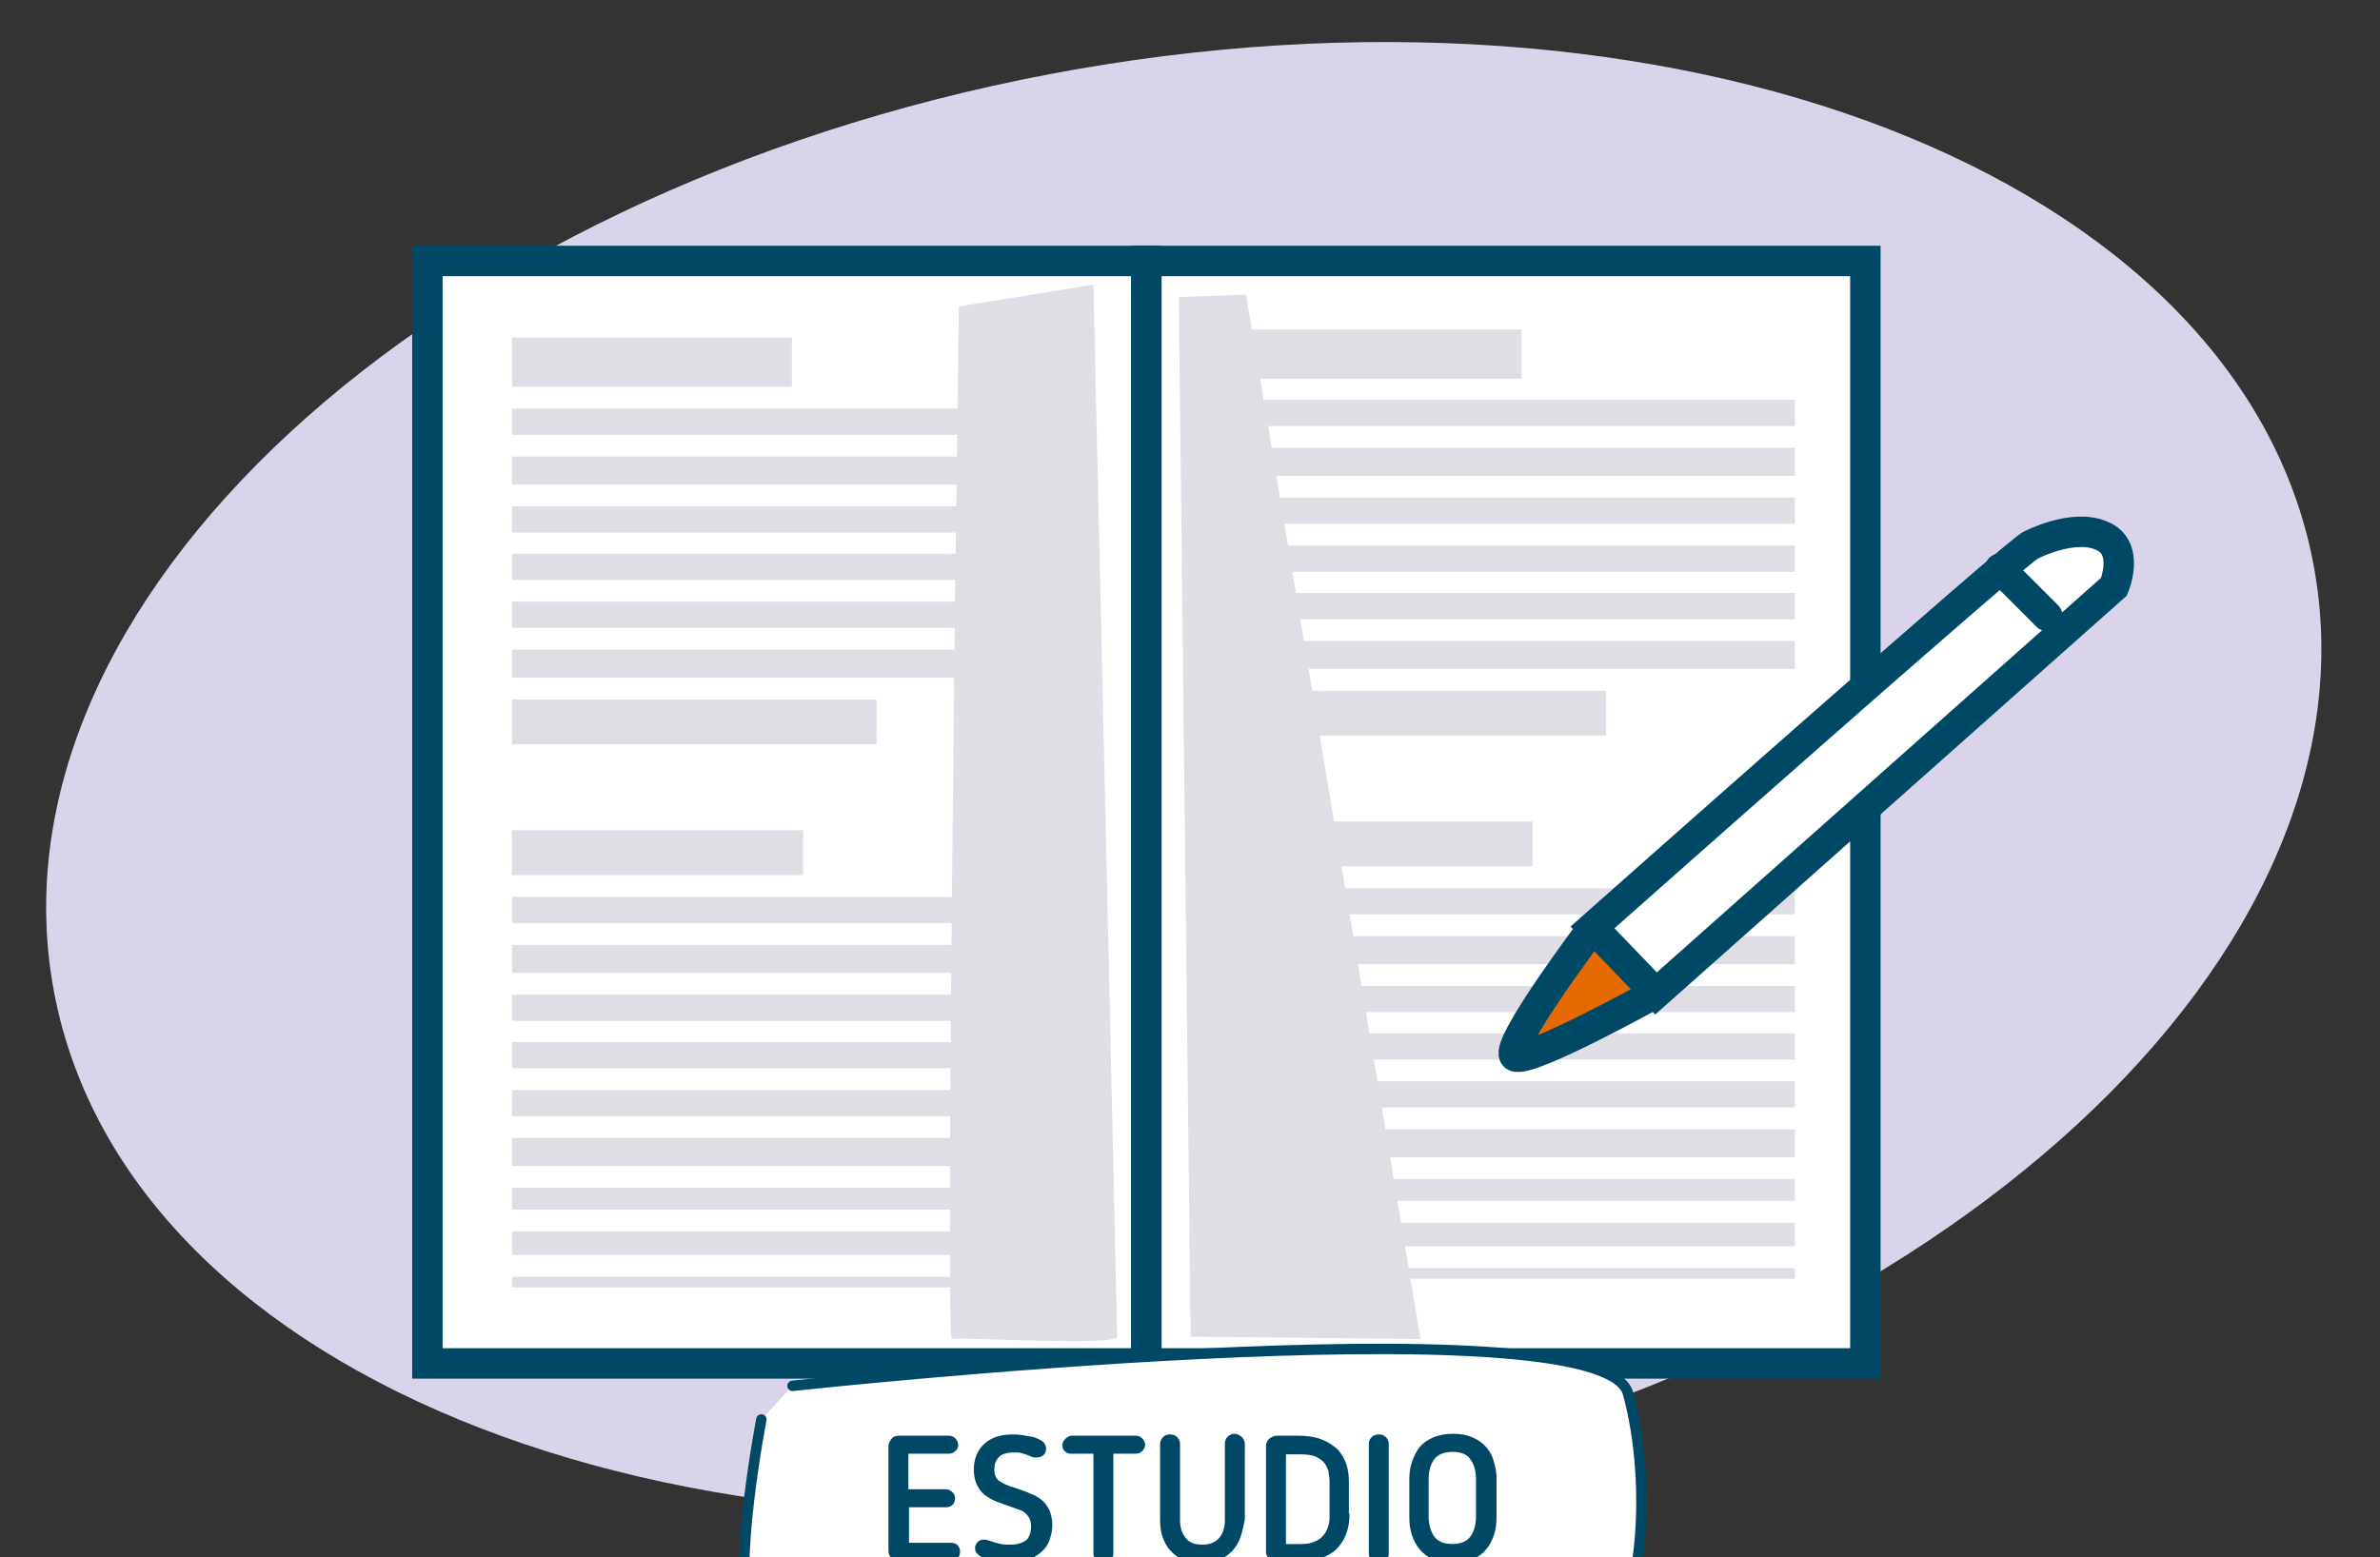 <?xml version="1.0" encoding="utf-8"?>
<!-- Generator: Adobe Illustrator 19.0.0, SVG Export Plug-In . SVG Version: 6.00 Build 0)  -->
<svg version="1.1" id="Capa_1" xmlns="http://www.w3.org/2000/svg" xmlns:xlink="http://www.w3.org/1999/xlink" x="0px" y="0px"
	 viewBox="-114 272 382 250" style="enable-background:new -114 272 382 250;" xml:space="preserve">
<rect x="-114" y="272" width="382" height="250" fill="#333333" stroke="none"/>
<style type="text/css">
	.st0{fill:#DAD4EA;}
	.st1{fill:#FFFFFF;stroke:#004966;stroke-width:4.885;stroke-linecap:round;stroke-miterlimit:10;}
	.st2{fill:#DFDEE4;}
	.st3{fill:#E76A00;stroke:#004966;stroke-width:4.885;stroke-linecap:round;stroke-miterlimit:10;}
	.st4{fill:none;stroke:#004966;stroke-width:4.885;stroke-linecap:round;stroke-miterlimit:10;}
	.st5{fill:#FFFFFF;stroke:#004966;stroke-width:1.671;stroke-linecap:round;stroke-miterlimit:10;}
	.st6{fill:#004966;}
</style>
<g>
	<g>
		<path class="st0" d="M257.3,362.5C269.2,424.9,197.6,491,97.5,510s-190.9-16.1-202.8-78.6C-117.2,369-45.6,302.9,54.5,283.9
			C154.7,264.9,245.4,300.1,257.3,362.5z"/>
		<g>
			<rect x="-45.4" y="313.9" class="st1" width="115.4" height="177"/>
			<rect x="70" y="313.9" class="st1" width="115.4" height="177"/>
			<g>
				<rect x="-31.8" y="405.3" class="st2" width="46.7" height="7.2"/>
				<rect x="-31.8" y="454.7" class="st2" width="88.8" height="4.5"/>
				<rect x="-31.8" y="469.7" class="st2" width="88.8" height="3.8"/>
				<rect x="-31.8" y="462.7" class="st2" width="88.8" height="3.5"/>
				<rect x="-31.8" y="439.3" class="st2" width="88.8" height="4.2"/>
				<rect x="-31.8" y="416" class="st2" width="88.8" height="4.2"/>
				<rect x="-31.8" y="423.7" class="st2" width="88.8" height="4.5"/>
				<rect x="-31.8" y="431.7" class="st2" width="88.8" height="4.2"/>
				<rect x="-31.8" y="447" class="st2" width="88.8" height="4.2"/>
				<rect x="-31.8" y="376.3" class="st2" width="88.8" height="4.5"/>
				<rect x="-31.8" y="368.6" class="st2" width="88.8" height="4.2"/>
				<rect x="-31.8" y="326.2" class="st2" width="44.9" height="7.9"/>
				<rect x="-31.8" y="477" class="st2" width="88.8" height="1.7"/>
				<rect x="-31.8" y="345.3" class="st2" width="88.8" height="4.5"/>
				<rect x="-31.8" y="353.3" class="st2" width="88.8" height="4.2"/>
				<rect x="-31.8" y="360.9" class="st2" width="88.8" height="4.2"/>
				<rect x="-31.8" y="337.6" class="st2" width="88.8" height="4.2"/>
				<rect x="-31.8" y="384.3" class="st2" width="58.5" height="7.2"/>
			</g>
			<g>
				<rect x="85.3" y="403.9" class="st2" width="46.7" height="7.2"/>
				<rect x="85.3" y="453.3" class="st2" width="88.8" height="4.5"/>
				<rect x="85.3" y="468.3" class="st2" width="88.8" height="3.8"/>
				<rect x="85.3" y="461.3" class="st2" width="88.8" height="3.5"/>
				<rect x="85.3" y="437.9" class="st2" width="88.8" height="4.2"/>
				<rect x="85.3" y="414.6" class="st2" width="88.8" height="4.2"/>
				<rect x="85.3" y="422.3" class="st2" width="88.8" height="4.5"/>
				<rect x="85.3" y="430.3" class="st2" width="88.8" height="4.2"/>
				<rect x="85.3" y="445.6" class="st2" width="88.8" height="4.2"/>
				<rect x="85.3" y="374.9" class="st2" width="88.8" height="4.5"/>
				<rect x="85.3" y="367.2" class="st2" width="88.8" height="4.2"/>
				<rect x="85.3" y="324.9" class="st2" width="44.9" height="7.9"/>
				<rect x="85.3" y="475.6" class="st2" width="88.8" height="1.7"/>
				<rect x="85.3" y="343.9" class="st2" width="88.8" height="4.5"/>
				<rect x="85.3" y="351.9" class="st2" width="88.8" height="4.2"/>
				<rect x="85.3" y="359.6" class="st2" width="88.8" height="4.2"/>
				<rect x="85.3" y="336.2" class="st2" width="88.8" height="4.2"/>
				<rect x="85.3" y="382.9" class="st2" width="58.5" height="7.2"/>
			</g>
			<path class="st2" d="M39.9,321.2c0,0-2.3,166.2-1.1,165.8c1.1-0.4,26.5,1.2,26.5-0.4c0-1.5-3.8-168.9-3.8-168.9"/>
			<polyline class="st2" points="75.2,319.7 77.1,486.6 114,487 86,319.3 			"/>
		</g>
		<g>
			<path class="st3" d="M141.7,420.9c0,0-14.8,19.6-12.5,20.7c2.3,1.1,22.6-10.2,22.6-10.2"/>
			<path class="st1" d="M212,359.5c-1.2,0-70.4,61.4-70.4,61.4l10.2,10.6l73.5-65.3c0,0,2.7-6.3-2-8.2
				C218.7,356,212,359.5,212,359.5z"/>
		</g>
		<line class="st4" x1="207" y1="363.3" x2="214.6" y2="370.9"/>
	</g>
	<path class="st5" d="M8.2,499.9c0,0-4.8,25.1-1.7,30.6c3,5.5,133.7,2.5,138.1,1.8c4.4-0.8,6.9-21.3,2.7-36.6
		c-4.2-15.3-134.1-1.2-134.1-1.2"/>
	<g>
		<path class="st6" d="M40.1,521.2c0,0.4-0.2,0.8-0.5,1.1s-0.7,0.4-1.1,0.4h-7.6c-0.6,0-1.1-0.1-1.6-0.4c-0.4-0.2-0.7-0.7-0.7-1.3
			v-16.8c0-0.4,0.2-0.8,0.5-1.2c0.3-0.4,0.8-0.5,1.3-0.5h7.8c0.4,0,0.8,0.1,1.1,0.4c0.3,0.3,0.5,0.7,0.5,1.1c0,0.4-0.2,0.8-0.5,1
			c-0.3,0.3-0.7,0.4-1.1,0.4h-6.4v5.7h5.9c0.4,0,0.7,0.1,1.1,0.4c0.3,0.3,0.5,0.6,0.5,1s-0.1,0.8-0.4,1.1c-0.3,0.3-0.7,0.4-1.1,0.4
			h-5.9v5.7h6.7c0.4,0,0.8,0.1,1.1,0.4S40.1,520.8,40.1,521.2z"/>
		<path class="st6" d="M51.5,517.1c0-0.8-0.2-1.3-0.5-1.7c-0.3-0.4-0.6-0.6-0.9-0.8c-0.5-0.2-1-0.4-1.6-0.6
			c-0.6-0.2-1.1-0.4-1.7-0.6c-0.6-0.2-1.1-0.4-1.7-0.7c-0.5-0.3-1-0.6-1.4-1c-0.4-0.4-0.7-0.9-1-1.5c-0.2-0.6-0.4-1.3-0.4-2.2
			c0-1.8,0.6-3.2,1.7-4.2c1.1-1,2.6-1.5,4.5-1.5c0.4,0,0.9,0,1.5,0.1c0.6,0.1,1.2,0.2,1.8,0.3c0.6,0.2,1.1,0.4,1.5,0.7
			c0.4,0.3,0.6,0.7,0.6,1.2c0,0.4-0.1,0.7-0.4,1c-0.3,0.3-0.7,0.4-1.2,0.4c-0.2,0-0.5,0-0.7-0.1c-0.2-0.1-0.5-0.2-0.7-0.3
			c-0.3-0.1-0.6-0.2-0.9-0.3c-0.3-0.1-0.7-0.1-1.2-0.1c-0.4,0-0.8,0-1.2,0.1c-0.4,0.1-0.7,0.2-1,0.4c-0.3,0.2-0.5,0.5-0.7,0.8
			c-0.2,0.4-0.3,0.8-0.3,1.3c0,0.4,0,0.7,0.1,1s0.2,0.5,0.4,0.7c0.1,0.2,0.3,0.3,0.5,0.4c0.2,0.1,0.3,0.2,0.5,0.3
			c0.5,0.2,1,0.5,1.6,0.6c0.6,0.2,1.1,0.4,1.7,0.6c0.6,0.2,1.1,0.5,1.7,0.7c0.5,0.3,1,0.6,1.4,1c0.4,0.4,0.7,0.9,1,1.5
			c0.2,0.6,0.4,1.3,0.4,2.2c0,1-0.2,1.8-0.5,2.6c-0.3,0.8-0.8,1.4-1.4,1.9c-0.6,0.5-1.3,0.9-2.1,1.2c-0.8,0.3-1.7,0.4-2.7,0.4
			c-0.5,0-1.1,0-1.7-0.1c-0.7-0.1-1.3-0.2-1.9-0.4c-0.6-0.2-1.1-0.4-1.5-0.7s-0.6-0.7-0.6-1.1c0-0.4,0.1-0.7,0.4-1
			c0.3-0.3,0.6-0.4,1-0.4c0.2,0,0.4,0,0.7,0.1c0.3,0.1,0.6,0.2,0.9,0.3c0.3,0.1,0.7,0.2,1.2,0.3c0.4,0.1,0.9,0.1,1.5,0.1
			c1.1,0,2-0.3,2.6-0.8C51.2,518.8,51.5,518,51.5,517.1z"/>
		<path class="st6" d="M61.5,505.4H58c-0.5,0-0.8-0.1-1.1-0.4c-0.3-0.3-0.4-0.6-0.4-1c0-0.3,0.2-0.7,0.5-1c0.3-0.3,0.7-0.5,1.1-0.5
			h10.1c0.4,0,0.8,0.1,1.1,0.4s0.5,0.6,0.5,1.1c0,0.4-0.2,0.7-0.5,1c-0.3,0.3-0.7,0.4-1.1,0.4h-3.5v16.1c0,0.4-0.2,0.7-0.5,1
			c-0.3,0.3-0.7,0.5-1.1,0.5c-0.4,0-0.8-0.2-1.1-0.5c-0.3-0.3-0.5-0.6-0.5-1V505.4z"/>
		<path class="st6" d="M85.1,518.8c-0.3,0.9-0.8,1.6-1.3,2.2c-0.6,0.6-1.3,1.1-2.1,1.5c-0.8,0.4-1.8,0.5-2.8,0.5
			c-1.1,0-2.1-0.2-2.9-0.5c-0.8-0.4-1.5-0.8-2.1-1.5c-0.6-0.6-1-1.4-1.3-2.2c-0.3-0.9-0.4-1.8-0.4-2.8v-12.2c0-0.4,0.2-0.8,0.5-1.1
			c0.3-0.3,0.7-0.4,1.1-0.4c0.4,0,0.8,0.1,1.1,0.4c0.3,0.3,0.5,0.7,0.5,1.1V516c0,1.2,0.3,2.2,0.9,2.9c0.6,0.8,1.5,1.1,2.7,1.1
			c1.2,0,2.1-0.4,2.7-1.1s0.9-1.7,0.9-2.9v-12.2c0-0.4,0.1-0.8,0.4-1.1c0.3-0.3,0.7-0.5,1.1-0.5c0.5,0,0.8,0.2,1.2,0.5
			c0.3,0.3,0.5,0.7,0.5,1.1V516C85.6,517,85.4,517.9,85.1,518.8z"/>
		<path class="st6" d="M102.6,515c0,1-0.1,2-0.4,2.9c-0.3,0.9-0.7,1.7-1.4,2.5c-0.6,0.7-1.5,1.3-2.6,1.7c-1.1,0.4-2.4,0.6-3.9,0.6
			H91c-0.5,0-0.9-0.2-1.3-0.5c-0.4-0.3-0.5-0.7-0.5-1.2v-16.8c0-0.5,0.2-0.9,0.5-1.2c0.4-0.3,0.8-0.5,1.3-0.5h3.2
			c1.6,0,2.9,0.2,3.9,0.6c1.1,0.4,1.9,1,2.6,1.6c0.6,0.7,1.1,1.5,1.4,2.4c0.3,0.9,0.4,1.8,0.4,2.8V515z M99.4,509.9
			c0-0.6-0.1-1.2-0.2-1.8c-0.2-0.5-0.4-1-0.8-1.4c-0.4-0.4-0.9-0.7-1.4-0.9c-0.6-0.2-1.3-0.3-2.2-0.3h-2.4v14.4h2.4
			c0.9,0,1.6-0.1,2.2-0.4c0.6-0.2,1.1-0.6,1.4-1c0.4-0.4,0.6-0.9,0.8-1.5c0.2-0.6,0.2-1.2,0.2-1.8V509.9z"/>
		<path class="st6" d="M105.7,503.7c0-0.4,0.2-0.7,0.5-1c0.3-0.3,0.7-0.4,1.1-0.4c0.4,0,0.8,0.1,1.1,0.4c0.3,0.3,0.5,0.6,0.5,1v17.8
			c0,0.4-0.2,0.7-0.5,1c-0.3,0.3-0.7,0.5-1.1,0.5c-0.4,0-0.8-0.2-1.1-0.5c-0.3-0.3-0.5-0.6-0.5-1V503.7z"/>
		<path class="st6" d="M119.2,523c-1.2,0-2.2-0.2-3.1-0.6c-0.9-0.4-1.6-0.9-2.2-1.6c-0.6-0.7-1-1.5-1.3-2.4
			c-0.3-0.9-0.4-1.9-0.4-2.9v-5.9c0-1,0.1-1.9,0.4-2.8c0.3-0.9,0.7-1.7,1.2-2.4c0.6-0.7,1.3-1.2,2.2-1.6s2-0.6,3.2-0.6
			c1.3,0,2.3,0.2,3.2,0.6c0.9,0.4,1.6,0.9,2.2,1.6c0.6,0.7,1,1.5,1.2,2.4c0.3,0.9,0.4,1.8,0.4,2.8v5.9c0,1-0.1,2-0.4,2.9
			s-0.7,1.7-1.3,2.4s-1.3,1.2-2.2,1.6C121.4,522.8,120.3,523,119.2,523z M119.2,505.1c-1.4,0-2.4,0.4-3,1.2s-0.9,1.9-0.9,3.2v5.9
			c0,1.3,0.3,2.4,0.9,3.3c0.6,0.8,1.6,1.2,2.9,1.2c1.3,0,2.3-0.4,2.9-1.2c0.6-0.8,0.9-1.9,0.9-3.3v-5.9c0-1.3-0.3-2.4-0.9-3.2
			C121.6,505.6,120.6,505.1,119.2,505.1z"/>
	</g>
</g>
</svg>
